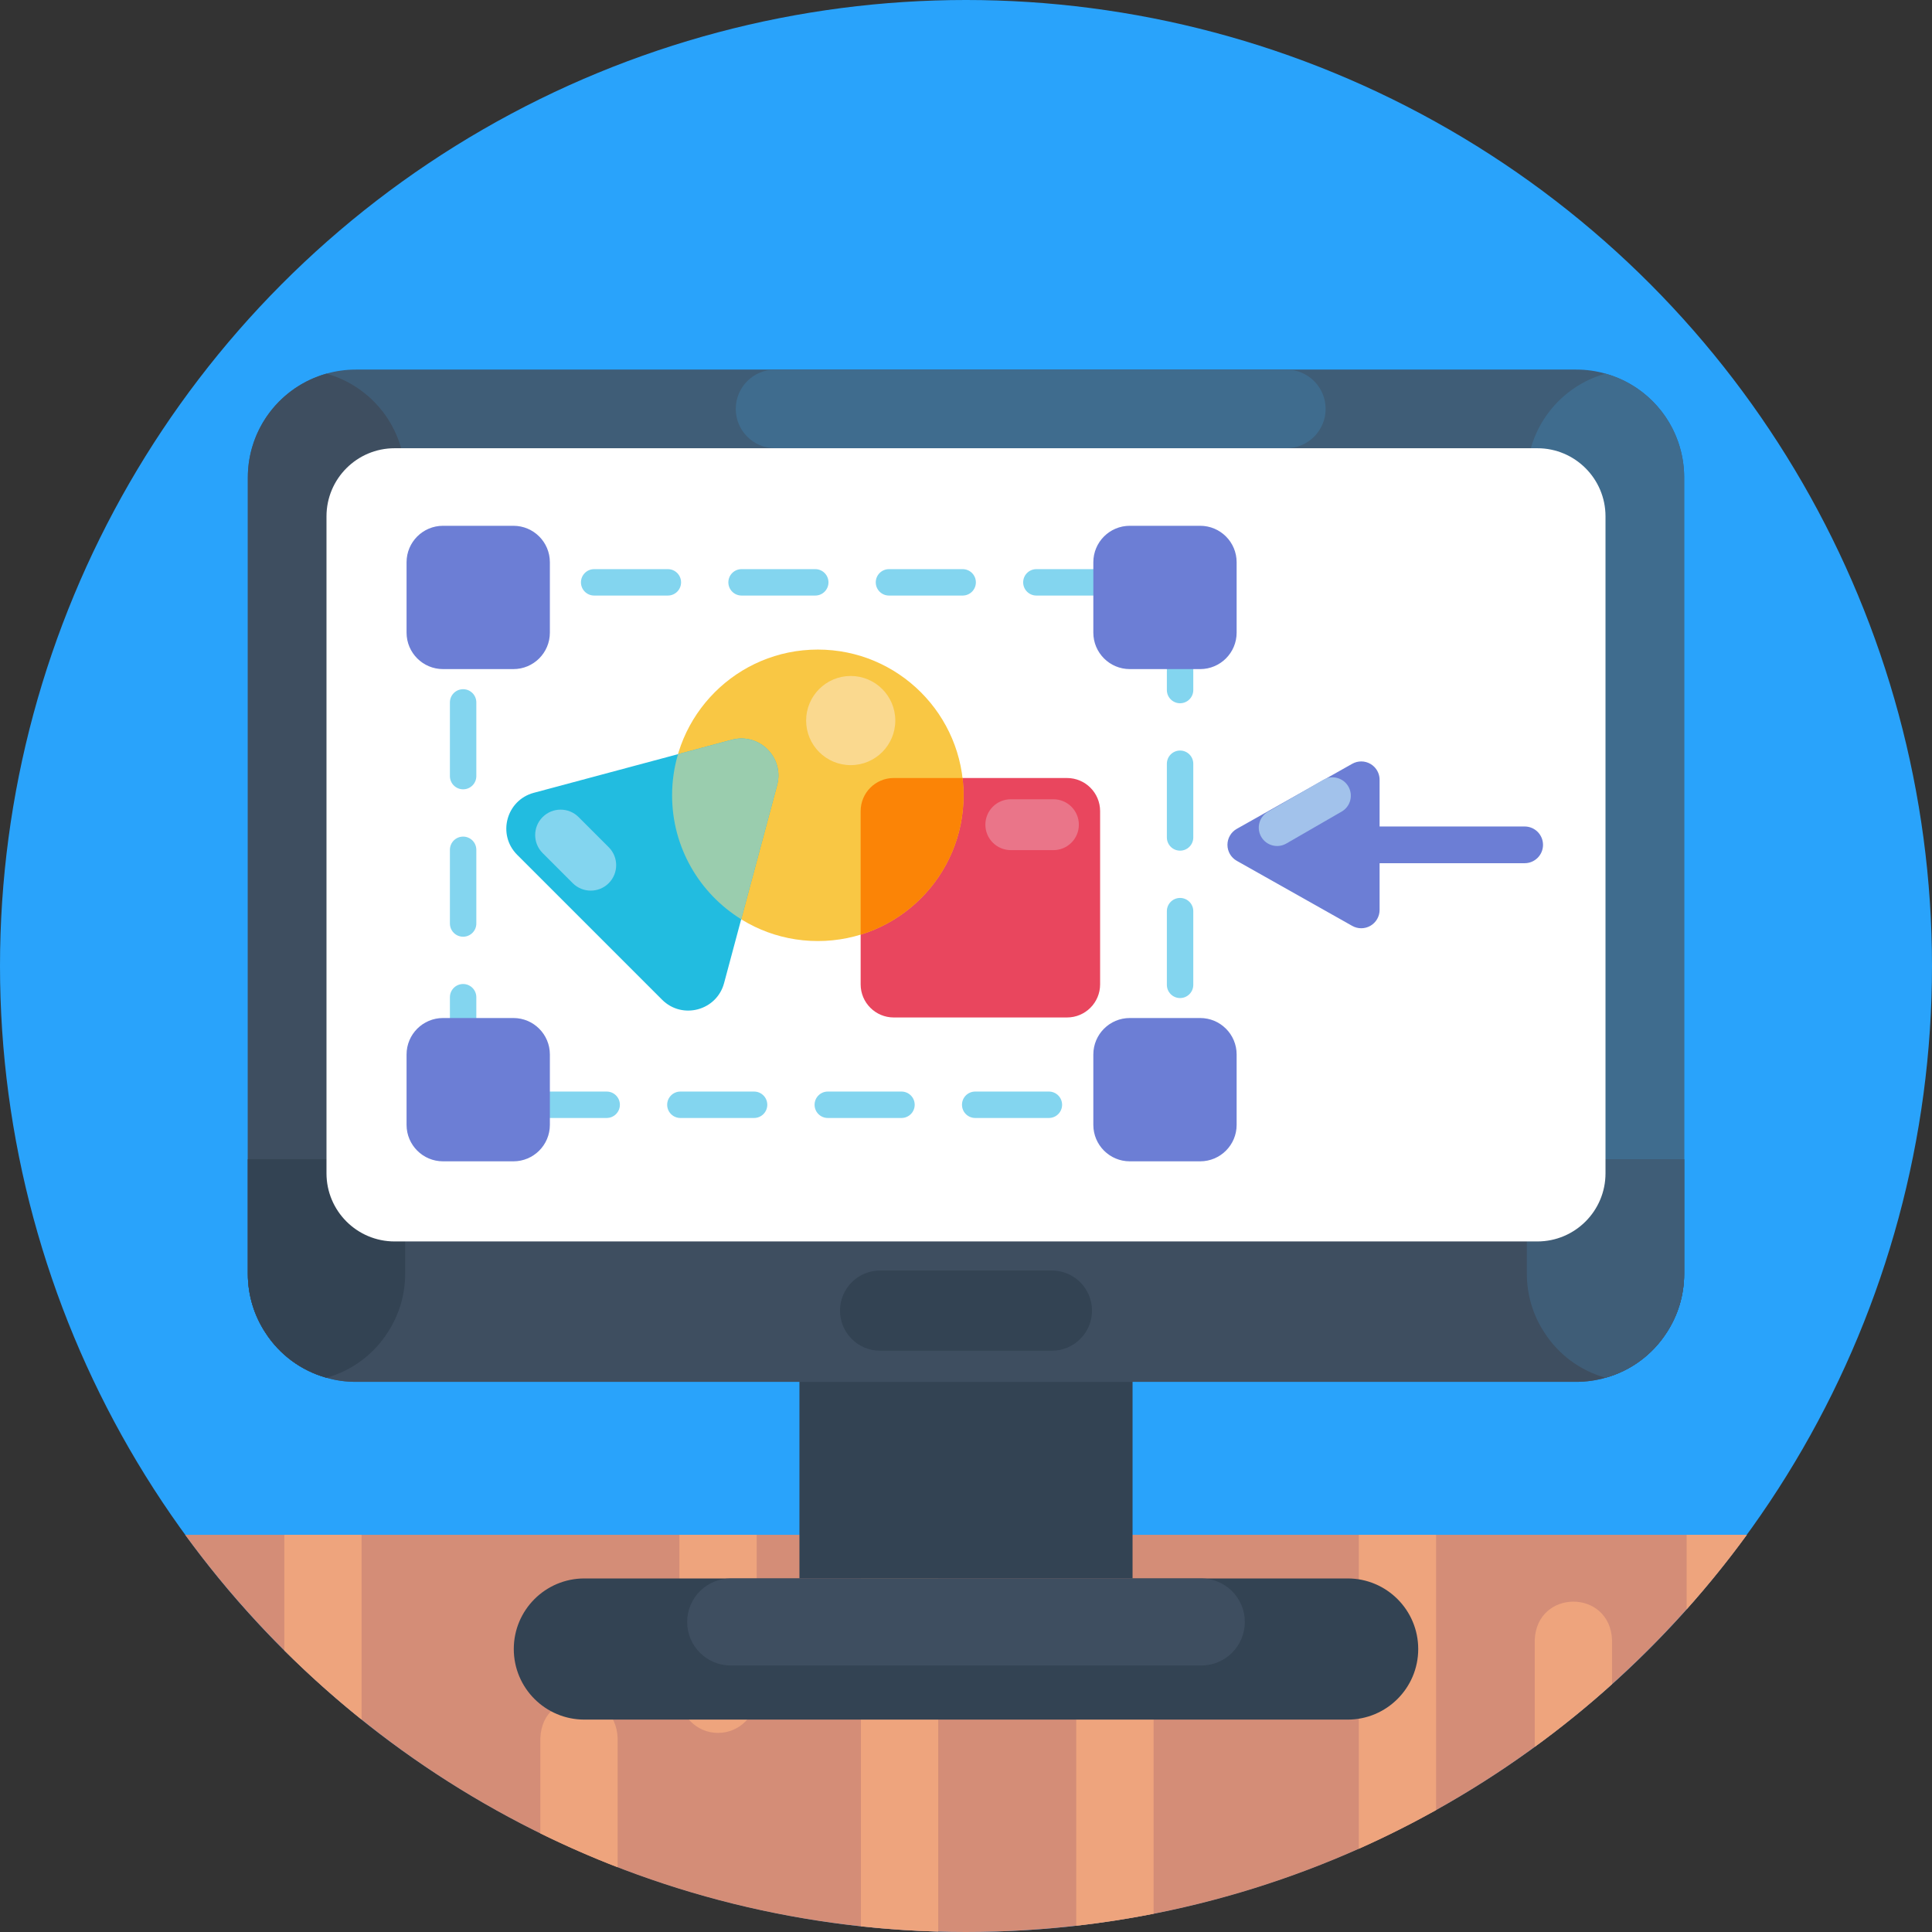 <svg id="_x35_0" enable-background="new 0 0 512 512" height="35" viewBox="0 0 512 512" width="35" xmlns="http://www.w3.org/2000/svg"><rect x="0" y="0" width="512" height="512" fill="#333333" stroke="none"/><g><g><circle cx="256" cy="256" fill="#29a3fb" r="256"/></g><g><g><path d="m462.93 406.75c-46.56 63.8-121.91 105.25-206.93 105.25s-160.37-41.45-206.93-105.25z" fill="#d48d77"/><g fill="#eea47d"><path d="m380.58 406.75v72.95c-6.668 3.708-13.507 7.145-20.48 10.25v-83.2z"/><path d="m462.92 406.75c-4.978 6.838-10.303 13.422-15.94 19.73v-19.73z"/><path d="m200.532 406.75v42.24c0 5.66-4.59 10.25-10.25 10.25-5.65 0-10.24-4.59-10.24-10.25v-42.24z"/><path d="m305.71 437.94v69.23c-6.74 1.33-13.57 2.39-20.49 3.17v-72.4c0-5.65 4.59-10.24 10.24-10.24 5.656.004 10.249 4.576 10.25 10.24z"/><path d="m427.21 434.63v11.68c-6.53 5.9-13.37 11.45-20.49 16.63v-28.31c.528-13.576 19.964-13.571 20.49 0z"/><path d="m248.63 406.75v105.14c-6.849-.186-13.674-.653-20.48-1.39v-103.75z"/><path d="m163.68 460.62v34.23c-6.98-2.7-13.81-5.7-20.48-8.98v-25.25c.518-13.58 19.966-13.573 20.48 0z"/><path d="m95.83 407.27v48.44c-7.145-5.736-13.984-11.856-20.48-18.32v-30.12c0-.17 0-.35.01-.52h20.46c.01.18.01.35.01.52z"/></g></g></g><g><g><path d="m282.896 330.024h-53.792c-9.524 0-17.245 7.721-17.245 17.245v71.037h88.281v-71.037c.001-9.525-7.72-17.245-17.244-17.245z" fill="#334353"/><path d="m357.139 418.305h-202.278c-10.329 0-18.702 8.373-18.702 18.703 0 10.329 8.373 18.703 18.702 18.703h202.279c10.329 0 18.703-8.373 18.703-18.703-.001-10.33-8.374-18.703-18.704-18.703z" fill="#334353"/><path d="m318.361 418.305h-124.722c-6.369 0-11.532 5.163-11.532 11.532 0 6.369 5.163 11.532 11.532 11.532h124.722c6.369 0 11.532-5.163 11.532-11.532-.001-6.369-5.163-11.532-11.532-11.532z" fill="#3e4e60"/><path d="m446.321 126.531v211.03c0 5.754-1.71 11.132-4.665 15.629-3.707 5.754-9.421 10.043-16.173 11.923-2.462.713-5.093 1.089-7.75 1.089h-323.465c-2.709 0-5.287-.376-7.75-1.089-6.752-1.879-12.467-6.169-16.173-11.923-2.955-4.497-4.665-9.875-4.665-15.629v-211.03c0-2.657.376-5.287 1.075-7.75 2.67-9.551 10.173-17.093 19.763-19.763 2.462-.7 5.093-1.076 7.75-1.076h323.465c2.709 0 5.287.376 7.75 1.076 9.551 2.67 17.093 10.173 19.763 19.763.699 2.462 1.075 5.093 1.075 7.75z" fill="#3f5d77"/><path d="m107.37 126.531v211.03c0 5.754-1.711 11.132-4.678 15.629-3.706 5.754-9.421 10.043-16.173 11.923-6.752-1.879-12.467-6.169-16.173-11.923-2.955-4.497-4.665-9.875-4.665-15.629v-211.03c0-13.089 8.786-24.13 20.838-27.513 12.051 3.383 20.851 14.424 20.851 27.513z" fill="#3e4e60"/><path d="m446.321 126.531v211.03c0 5.754-1.71 11.132-4.665 15.629-3.707 5.754-9.421 10.043-16.173 11.923-6.752-1.879-12.467-6.169-16.173-11.923-2.968-4.497-4.678-9.875-4.678-15.629v-211.03c0-13.128 8.838-24.169 20.852-27.513 11.999 3.344 20.837 14.385 20.837 27.513z" fill="#3f6c8e"/><path d="m446.321 307.21v30.351c0 5.754-1.71 11.132-4.665 15.629-3.707 5.754-9.421 10.043-16.173 11.923-2.462.713-5.093 1.089-7.75 1.089h-323.465c-2.709 0-5.287-.376-7.75-1.089-6.752-1.879-12.467-6.169-16.173-11.923-2.955-4.497-4.665-9.875-4.665-15.629v-30.351z" fill="#3e4e60"/><path d="m107.37 307.21v30.351c0 5.754-1.711 11.132-4.678 15.629-3.706 5.754-9.421 10.043-16.173 11.923-6.752-1.879-12.467-6.169-16.173-11.923-2.955-4.497-4.665-9.875-4.665-15.629v-30.351z" fill="#334353"/><path d="m446.321 307.21v30.351c0 5.754-1.71 11.132-4.665 15.629-3.707 5.754-9.421 10.043-16.173 11.923-6.752-1.879-12.467-6.169-16.173-11.923-2.968-4.497-4.678-9.875-4.678-15.629v-30.351z" fill="#3f5d77"/><path d="m278.767 336.705h-45.534c-5.866 0-10.622 4.755-10.622 10.622 0 5.866 4.755 10.622 10.622 10.622h45.534c5.866 0 10.622-4.755 10.622-10.622 0-5.866-4.756-10.622-10.622-10.622z" fill="#334353"/><path d="m340.881 118.788h-135.473c-5.756 0-10.423-4.666-10.423-10.423 0-5.756 4.666-10.423 10.423-10.423h135.473c5.756 0 10.423 4.666 10.423 10.423 0 5.756-4.666 10.423-10.423 10.423z" fill="#3f6c8e"/><g><path d="m407.423 328.995h-302.846c-9.97 0-18.053-8.083-18.053-18.053v-174.102c0-9.97 8.083-18.053 18.053-18.053h302.845c9.97 0 18.053 8.083 18.053 18.053v174.102c0 9.97-8.082 18.053-18.052 18.053z" fill="#fff"/></g></g><g><path d="m291.542 260.863v-45.906c0-4.848-3.93-8.778-8.778-8.778h-45.906c-4.848 0-8.778 3.93-8.778 8.778v45.906c0 4.848 3.93 8.778 8.778 8.778h45.906c4.848 0 8.778-3.93 8.778-8.778z" fill="#e9465e"/><circle cx="216.732" cy="210.764" fill="#f9c744" r="38.622"/><path d="m193.915 196.05c7.303-1.957 13.986 4.726 12.029 12.029l-7.027 26.226-7.027 26.226c-1.957 7.303-11.086 9.749-16.432 4.403l-19.199-19.199-19.199-19.199c-5.346-5.346-2.9-14.475 4.403-16.432l26.226-7.027z" fill="#22bce0"/><path d="m196.423 243.613 2.494-9.308 7.027-26.226c1.957-7.303-4.726-13.986-12.029-12.029l-14.235 3.814c-1.016 3.458-1.57 7.113-1.57 10.9 0 13.878 7.324 26.041 18.313 32.849z" fill="#9acdae"/><path d="m228.08 247.688c15.792-4.848 27.274-19.544 27.274-36.925 0-1.553-.102-3.08-.28-4.585h-18.216c-4.848 0-8.778 3.93-8.778 8.778z" fill="#fb8406"/><circle cx="225.448" cy="190.955" fill="#fad98f" r="11.814"/><path d="m261.135 218.553c0-3.723 3.018-6.74 6.74-6.74h11.293c3.723 0 6.74 3.018 6.74 6.74 0 3.723-3.018 6.74-6.74 6.74h-11.293c-3.723 0-6.74-3.017-6.74-6.74z" fill="#ea7589"/><path d="m143.801 216.535c2.632-2.632 6.9-2.632 9.532 0l7.985 7.985c2.632 2.632 2.632 6.9 0 9.532-2.632 2.632-6.9 2.632-9.532 0l-7.985-7.985c-2.632-2.632-2.632-6.9 0-9.532z" fill="#83d5ef"/></g><g id="Arrow_1_"><path d="m358.355 202.412-30.593 17.241c-1.53.862-2.476 2.482-2.476 4.238s.945 3.375 2.476 4.238l30.593 17.241c1.506.849 3.349.835 4.842-.037 1.494-.873 2.411-2.471 2.411-4.2v-12.377h38.443c2.687 0 4.865-2.178 4.865-4.865s-2.178-4.865-4.865-4.865h-38.443v-12.376c0-1.307-.524-2.54-1.425-3.44-.291-.291-.621-.548-.986-.76-1.492-.872-3.336-.886-4.842-.038z" fill="#6c7ed5"/><path d="m357.334 208.435c1.343 2.327.546 5.302-1.781 6.645l-14.668 8.469c-2.327 1.343-5.302.546-6.645-1.781-1.343-2.327-.546-5.302 1.781-6.645l14.668-8.469c2.327-1.343 5.302-.546 6.645 1.781z" fill="#a2c2eb"/></g><g><g><path d="m277.967 296.275h-19.532c-1.933 0-3.5-1.567-3.5-3.5s1.567-3.5 3.5-3.5h19.532c1.933 0 3.5 1.567 3.5 3.5s-1.568 3.5-3.5 3.5zm-39.064 0h-19.532c-1.933 0-3.5-1.567-3.5-3.5s1.567-3.5 3.5-3.5h19.532c1.933 0 3.5 1.567 3.5 3.5s-1.567 3.5-3.5 3.5zm-39.064 0h-19.532c-1.933 0-3.5-1.567-3.5-3.5s1.567-3.5 3.5-3.5h19.532c1.933 0 3.5 1.567 3.5 3.5s-1.567 3.5-3.5 3.5zm-39.063 0h-19.493c-1.933 0-3.52-1.567-3.52-3.5s1.547-3.5 3.48-3.5h19.532c1.933 0 3.5 1.567 3.5 3.5s-1.566 3.5-3.499 3.5zm136.7-.291c-1.662 0-3.137-1.189-3.441-2.883-.341-1.902.925-3.722 2.827-4.063 5.304-.952 9.716-4.706 11.516-9.797.645-1.823 2.643-2.781 4.466-2.134 1.822.644 2.778 2.644 2.134 4.466-2.636 7.459-9.104 12.959-16.879 14.355-.21.038-.418.056-.623.056zm-172.326-9.101c-1.218 0-2.401-.637-3.046-1.771-1.878-3.304-2.872-7.068-2.872-10.888v-9.952c0-1.933 1.567-3.5 3.5-3.5s3.5 1.567 3.5 3.5v9.952c0 2.608.677 5.176 1.957 7.427.956 1.681.368 3.817-1.312 4.772-.546.312-1.141.46-1.727.46zm187.582-22.387c-1.933 0-3.5-1.567-3.5-3.5v-19.531c0-1.933 1.567-3.5 3.5-3.5s3.5 1.567 3.5 3.5v19.531c0 1.933-1.567 3.5-3.5 3.5zm-190-16.255c-1.933 0-3.5-1.567-3.5-3.5v-19.532c0-1.933 1.567-3.5 3.5-3.5s3.5 1.567 3.5 3.5v19.532c0 1.933-1.566 3.5-3.5 3.5zm190-22.808c-1.933 0-3.5-1.567-3.5-3.5v-19.531c0-1.933 1.567-3.5 3.5-3.5s3.5 1.567 3.5 3.5v19.531c0 1.932-1.567 3.5-3.5 3.5zm-190-16.255c-1.933 0-3.5-1.567-3.5-3.5v-19.532c0-1.933 1.567-3.5 3.5-3.5s3.5 1.567 3.5 3.5v19.532c0 1.932-1.566 3.5-3.5 3.5zm190-22.809c-1.933 0-3.5-1.567-3.5-3.5v-9.99c0-2.598-.671-5.156-1.941-7.399-.952-1.683-.36-3.818 1.321-4.771 1.68-.953 3.816-.361 4.771 1.321 1.864 3.293 2.85 7.045 2.85 10.849v9.99c-.001 1.933-1.568 3.5-3.501 3.5zm-188.958-16.135c-.385 0-.775-.063-1.159-.198-1.824-.641-2.784-2.638-2.144-4.462 2.621-7.466 9.077-12.979 16.851-14.391 1.901-.353 3.724.917 4.069 2.818s-.917 3.724-2.819 4.068c-5.302.963-9.707 4.727-11.495 9.822-.506 1.442-1.858 2.343-3.303 2.343zm170.486-12.405c-.021 0-.058 0-.096-.001h-19.514c-1.933 0-3.5-1.567-3.5-3.5s1.567-3.5 3.5-3.5h19.531c.045 0 .09.001.135.003 1.933 0 3.472 1.565 3.472 3.499 0 1.933-1.596 3.499-3.528 3.499zm-39.142-.001h-19.532c-1.933 0-3.5-1.567-3.5-3.5s1.567-3.5 3.5-3.5h19.532c1.933 0 3.5 1.567 3.5 3.5s-1.567 3.5-3.5 3.5zm-39.063 0h-19.532c-1.933 0-3.5-1.567-3.5-3.5s1.567-3.5 3.5-3.5h19.532c1.933 0 3.5 1.567 3.5 3.5s-1.567 3.5-3.5 3.5zm-39.064 0h-19.532c-1.933 0-3.5-1.567-3.5-3.5s1.567-3.5 3.5-3.5h19.532c1.933 0 3.5 1.567 3.5 3.5s-1.567 3.5-3.5 3.5z" fill="#83d5ef"/></g><g fill="#6c7ed5"><path d="m318.059 139.339h-18.653c-5.336 0-9.662 4.326-9.662 9.662v18.653c0 5.336 4.326 9.662 9.662 9.662h18.653c5.336 0 9.662-4.326 9.662-9.662v-18.653c0-5.336-4.326-9.662-9.662-9.662z"/><path d="m136.059 139.339h-18.653c-5.336 0-9.662 4.326-9.662 9.662v18.653c0 5.336 4.326 9.662 9.662 9.662h18.653c5.336 0 9.662-4.326 9.662-9.662v-18.653c0-5.336-4.326-9.662-9.662-9.662z"/><path d="m318.059 269.786h-18.653c-5.336 0-9.662 4.326-9.662 9.662v18.653c0 5.336 4.326 9.662 9.662 9.662h18.653c5.336 0 9.662-4.326 9.662-9.662v-18.653c0-5.336-4.326-9.662-9.662-9.662z"/><path d="m136.059 269.786h-18.653c-5.336 0-9.662 4.326-9.662 9.662v18.653c0 5.336 4.326 9.662 9.662 9.662h18.653c5.336 0 9.662-4.326 9.662-9.662v-18.653c0-5.336-4.326-9.662-9.662-9.662z"/></g></g></g></g></svg>
